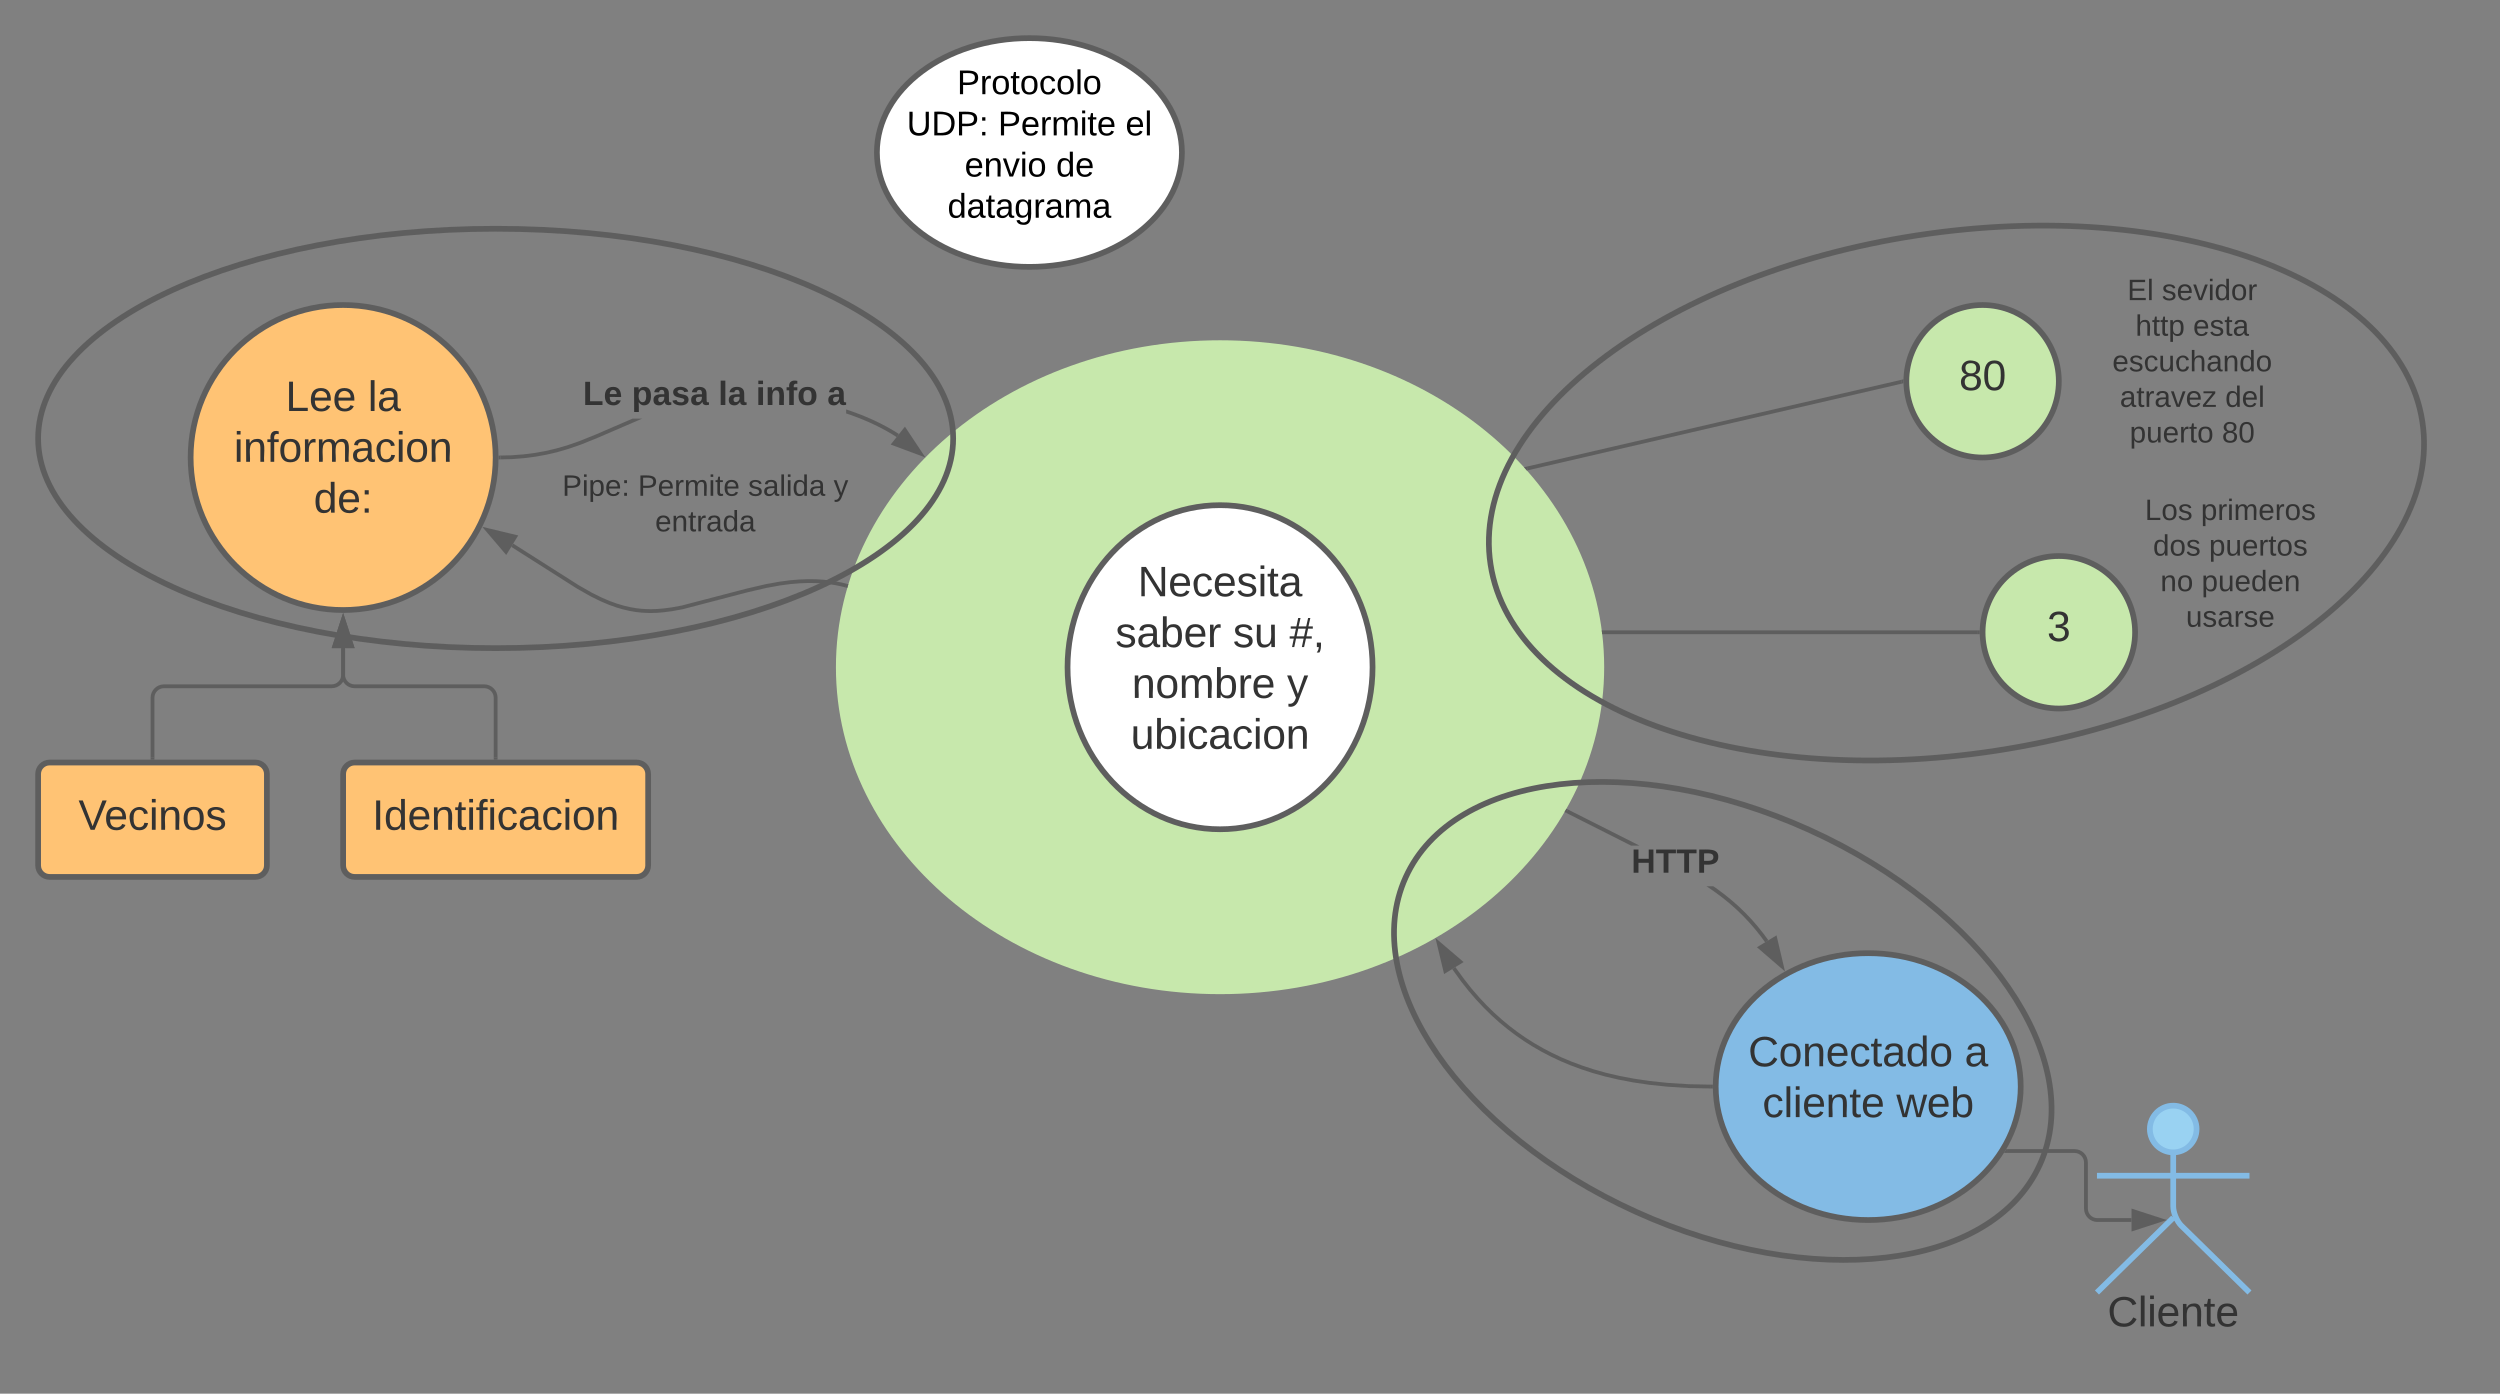 <svg xmlns="http://www.w3.org/2000/svg" xmlns:xlink="http://www.w3.org/1999/xlink" xmlns:lucid="lucid" width="1311.42" height="731.09"><rect width="100%" height="100%" fill="#808080" stroke="none"/><g transform="translate(-40 120)" lucid:page-tab-id="0_0"><path d="M880 230c0 93.9-89.54 170-200 170s-200-76.1-200-170S569.54 60 680 60s200 76.1 200 170z" stroke="#c7e8ac" stroke-width="3" fill="#c7e8ac"/><path d="M300 120c0 44.18-35.82 80-80 80s-80-35.82-80-80 35.82-80 80-80 80 35.82 80 80z" stroke="#5e5e5e" stroke-width="3" fill="#ffc374"/><use xlink:href="#a" transform="matrix(1,0,0,1,145,45) translate(44.789 50.59)"/><use xlink:href="#b" transform="matrix(1,0,0,1,145,45) translate(87.999 50.59)"/><use xlink:href="#c" transform="matrix(1,0,0,1,145,45) translate(17.716 77.257)"/><use xlink:href="#d" transform="matrix(1,0,0,1,145,45) translate(59.573 103.924)"/><path d="M760 230c0 46.94-35.82 85-80 85s-80-38.06-80-85 35.82-85 80-85 80 38.06 80 85z" stroke="#5e5e5e" stroke-width="3" fill="#fff"/><use xlink:href="#e" transform="matrix(1,0,0,1,605,150) translate(31.857 42.778)"/><use xlink:href="#f" transform="matrix(1,0,0,1,605,150) translate(20.093 69.444)"/><use xlink:href="#g" transform="matrix(1,0,0,1,605,150) translate(81.759 69.444)"/><use xlink:href="#h" transform="matrix(1,0,0,1,605,150) translate(111.389 69.444)"/><use xlink:href="#i" transform="matrix(1,0,0,1,605,150) translate(28.765 96.111)"/><use xlink:href="#j" transform="matrix(1,0,0,1,605,150) translate(110.123 96.111)"/><use xlink:href="#k" transform="matrix(1,0,0,1,605,150) translate(28.153 122.778)"/><path d="M1100 450c0 38.66-35.82 70-80 70s-80-31.34-80-70 35.82-70 80-70 80 31.34 80 70z" stroke="#5e5e5e" stroke-width="3" fill="#83bbe5"/><use xlink:href="#l" transform="matrix(1,0,0,1,945,385) translate(12.073 54.34)"/><use xlink:href="#m" transform="matrix(1,0,0,1,945,385) translate(125.591 54.34)"/><use xlink:href="#n" transform="matrix(1,0,0,1,945,385) translate(19.537 81.007)"/><use xlink:href="#o" transform="matrix(1,0,0,1,945,385) translate(89.784 81.007)"/><path d="M1192.25 472.25c0 6.77-5.48 12.25-12.25 12.25s-12.25-5.48-12.25-12.25S1173.23 460 1180 460s12.25 5.48 12.25 12.25z" stroke="#83bbe5" stroke-width="3" fill="#99d2f2"/><path d="M1180 484.5v28.3c0 3.3 1.92 7.88 4.3 10.2l35.7 35m-40-39.2l-40 39.2m0-61.25h80" stroke="#83bbe5" stroke-width="3" fill="none"/><path d="M1140 466c0-3.3 2.7-6 6-6h68c3.3 0 6 2.7 6 6v108c0 3.3-2.7 6-6 6h-68c-3.3 0-6-2.7-6-6z" fill="none"/><use xlink:href="#p" transform="matrix(1,0,0,1,1060,558) translate(85.525 17.778)"/><path d="M60 286c0-3.3 2.7-6 6-6h108c3.3 0 6 2.7 6 6v48c0 3.3-2.7 6-6 6H66c-3.3 0-6-2.7-6-6z" stroke="#5e5e5e" stroke-width="3" fill="#ffc374"/><use xlink:href="#q" transform="matrix(1,0,0,1,65,285) translate(16.142 30.278)"/><path d="M220 286c0-3.3 2.7-6 6-6h148c3.3 0 6 2.7 6 6v48c0 3.3-2.7 6-6 6H226c-3.3 0-6-2.7-6-6z" stroke="#5e5e5e" stroke-width="3" fill="#ffc374"/><use xlink:href="#r" transform="matrix(1,0,0,1,225,285) translate(10.278 30.278)"/><path d="M353.55 109.65l-9.03 3.65-6.55 2.25-5.85 1.7-5.65 1.3-5.7 1.03-5.94.76-6.36.5-5.94.13-.05-2 5.9-.14 6.25-.48 5.84-.74 5.6-1 5.54-1.3 5.77-1.65 6.45-2.23 8.96-3.62 19.08-8.24h5.05zM486.6 95.7l5.2 1.92 4.83 2.03 4.48 2.1 4.16 2.17 3.85 2.22 2.42 1.53-1.07 1.7-2.37-1.52-3.78-2.18-4.08-2.12-4.4-2.07-4.75-2-5.12-1.9-2.12-.7v-2.1z" fill="#5e5e5e"/><path d="M302.55 120.97l-1.08.03.03-.98V119l1-.03zM522.92 118l-14.06-5.25 5.77-7.26z" fill="#5e5e5e"/><path d="M525.45 120l-18.23-6.8 7.48-9.4zm-14.95-7.7l9.88 3.68-5.83-8.8z" fill="#5e5e5e"/><use xlink:href="#s" transform="matrix(1,0,0,1,345.802,78.227) translate(0.005 14.222)"/><use xlink:href="#t" transform="matrix(1,0,0,1,345.802,78.227) translate(25.635 14.222)"/><use xlink:href="#u" transform="matrix(1,0,0,1,345.802,78.227) translate(71.017 14.222)"/><use xlink:href="#v" transform="matrix(1,0,0,1,345.802,78.227) translate(90.77 14.222)"/><use xlink:href="#w" transform="matrix(1,0,0,1,345.802,78.227) translate(128.153 14.222)"/><path d="M483.8 187.18l-2.15-.54-3.2-.66-3.34-.52-3.5-.38-3.7-.22-4.02-.05-4.37.17-4.9.4-5.66.75-7 1.27-10.15 2.35-33.93 8.86-5.45 1-4.2.55-3.44.3-2.96.1-2.1-.02-3.05-.16-3.1-.35-3.17-.55-3.3-.77-3.53-1.03-3.84-1.37-4.36-1.85-5.22-2.58-7.08-4.03L308.7 166" stroke="#5e5e5e" stroke-width="2" fill="none"/><path d="M485.06 186.48l-.23.7-.34 1.2-.98-.23.5-1.94z" fill="#5e5e5e"/><path d="M295.7 158.03l14.57 3.5-4.85 7.9z" stroke="#5e5e5e" stroke-width="2" fill="#5e5e5e"/><path d="M804.13 388.24l3.93 5.4 3.9 4.95 3.93 4.53 3.93 4.2 3.98 3.9 4.04 3.62 4.1 3.4 4.18 3.17 4.3 3 4.43 2.8 4.6 2.65 4.77 2.5 5 2.35 5.28 2.22 5.6 2.07 5.95 1.95 6.42 1.8 6.96 1.62 7.63 1.46 8.46 1.24 9.5 1 10.83.67 11.67.24-.04 2-11.7-.24-10.94-.68-9.57-1-8.54-1.26-7.7-1.47-7.06-1.65-6.5-1.8-6.04-1.98-5.67-2.1-5.35-2.25-5.07-2.4-4.86-2.53-4.66-2.7-4.5-2.85-4.36-3.03-4.25-3.23-4.17-3.43-4.1-3.7-4.03-3.94-4-4.26-3.97-4.6-3.97-5-3.97-5.5-.7-1 1.67-1.12z" fill="#5e5e5e"/><path d="M938.53 449l-.03.98v.57l.02.45-1.07-.02.04-2zM806.07 384.54l-7.9 4.84-3.5-14.6z" fill="#5e5e5e"/><path d="M807.77 384.67l-10.25 6.28-4.54-18.92zm-8.95 3.13l5.56-3.4-8.02-6.85zM940.06 345.8l4.46 3.3 4 3.25 3.7 3.26 3.46 3.35 3.3 3.47 3.15 3.64 3.08 3.87 2.4 3.27-1.63 1.18-2.35-3.24-3.03-3.8-3.12-3.58-3.22-3.4-3.4-3.28-3.62-3.2-3.95-3.2-4.4-3.25-3.72-2.52h3.58zM900 323.57h-4.24v.1l-34.15-17.24.9-1.78zM974.68 386.83l-11.35-9.8 7.92-4.8z" fill="#5e5e5e"/><path d="M976.36 389.6l-14.73-12.7 10.28-6.24zm-11.34-12.43l8 6.9-2.42-10.27zM862.53 304.67l-.9 1.78-.96-.48 1-1.74z" fill="#5e5e5e"/><use xlink:href="#x" transform="matrix(1,0,0,1,895.759,323.579) translate(0.005 14.222)"/><path d="M1092.82 483.8h35.4c3.32 0 6 2.68 6 6V514c0 3.3 2.7 6 6 6h17.9" stroke="#5e5e5e" stroke-width="2" fill="none"/><path d="M1092.84 484.8h-1.63l.17-.24 1.03-1.76h.44z" fill="#5e5e5e"/><path d="M1173.4 520l-14.27 4.64v-9.28z" stroke="#5e5e5e" stroke-width="2" fill="#5e5e5e"/><path d="M120 277.5V246c0-3.3 2.7-6 6-6h88c3.3 0 6-2.7 6-6v-14" stroke="#5e5e5e" stroke-width="2" fill="none"/><path d="M121 278.5h-2v-1.03h2z" fill="#5e5e5e"/><path d="M220 204.74l4.64 14.26h-9.28z" stroke="#5e5e5e" stroke-width="2" fill="#5e5e5e"/><path d="M220 220v14c0 3.3 2.7 6 6 6h68c3.3 0 6 2.7 6 6v31.5" stroke="#5e5e5e" stroke-width="2" fill="none"/><path d="M220 204.74l4.64 14.26h-9.28z" stroke="#5e5e5e" stroke-width="2" fill="#5e5e5e"/><path d="M301 278.5h-2v-1.03h2z" fill="#5e5e5e"/><path d="M660-40c0 33.14-35.82 60-80 60s-80-26.86-80-60 35.82-60 80-60 80 26.86 80 60z" stroke="#5e5e5e" stroke-width="3" fill="#fff"/><use xlink:href="#y" transform="matrix(1,0,0,1,500,-100) translate(42.055 29.41)"/><use xlink:href="#z" transform="matrix(1,0,0,1,500,-100) translate(15.655 51.01)"/><use xlink:href="#A" transform="matrix(1,0,0,1,500,-100) translate(63.555 51.01)"/><use xlink:href="#B" transform="matrix(1,0,0,1,500,-100) translate(130.405 51.01)"/><use xlink:href="#C" transform="matrix(1,0,0,1,500,-100) translate(46.03 72.61)"/><use xlink:href="#D" transform="matrix(1,0,0,1,500,-100) translate(93.98 72.61)"/><use xlink:href="#E" transform="matrix(1,0,0,1,500,-100) translate(37.055 94.21)"/><path d="M320 126c0-3.3 2.7-6 6-6h168c3.3 0 6 2.7 6 6v39.67c0 3.3-2.7 6-6 6H326c-3.3 0-6-2.7-6-6z" stroke="#000" stroke-opacity="0" stroke-width="3" fill="#fff" fill-opacity="0"/><g><use xlink:href="#F" transform="matrix(1,0,0,1,325,125) translate(9.944 15.069)"/><use xlink:href="#G" transform="matrix(1,0,0,1,325,125) translate(49.654 15.069)"/><use xlink:href="#H" transform="matrix(1,0,0,1,325,125) translate(107.426 15.069)"/><use xlink:href="#I" transform="matrix(1,0,0,1,325,125) translate(152.278 15.069)"/><use xlink:href="#J" transform="matrix(1,0,0,1,325,125) translate(58.664 33.736)"/></g><path d="M1120 80c0 22.1-17.9 40-40 40s-40-17.9-40-40 17.9-40 40-40 40 17.9 40 40z" stroke="#5e5e5e" stroke-width="3" fill="#c7e8ac"/><g><use xlink:href="#K" transform="matrix(1,0,0,1,1045,45) translate(22.654 39.653)"/></g><path d="M1160 211.67c0 22.1-17.9 40-40 40s-40-17.9-40-40 17.9-40 40-40 40 17.9 40 40z" stroke="#5e5e5e" stroke-width="3" fill="#c7e8ac"/><g><use xlink:href="#L" transform="matrix(1,0,0,1,1085,176.667) translate(28.827 39.653)"/></g><path d="M1140 26c0-3.3 2.7-6 6-6h88c3.3 0 6 2.7 6 6v43c0 3.3-2.7 6-6 6h-88c-3.3 0-6-2.7-6-6z" stroke="#000" stroke-opacity="0" stroke-width="3" fill="#fff" fill-opacity="0"/><g><use xlink:href="#M" transform="matrix(1,0,0,1,1145,25) translate(10.929 12.444)"/><use xlink:href="#N" transform="matrix(1,0,0,1,1145,25) translate(29.034 12.444)"/><use xlink:href="#O" transform="matrix(1,0,0,1,1145,25) translate(15.185 31.111)"/><use xlink:href="#P" transform="matrix(1,0,0,1,1145,25) translate(45.432 31.111)"/><use xlink:href="#Q" transform="matrix(1,0,0,1,1145,25) translate(3.086 49.778)"/><use xlink:href="#R" transform="matrix(1,0,0,1,1145,25) translate(7.019 68.444)"/><use xlink:href="#S" transform="matrix(1,0,0,1,1145,25) translate(62.284 68.444)"/><use xlink:href="#T" transform="matrix(1,0,0,1,1145,25) translate(12.182 87.111)"/><use xlink:href="#U" transform="matrix(1,0,0,1,1145,25) translate(60.534 87.111)"/></g><path d="M1160 141.33c0-3.3 2.7-6 6-6h88c3.3 0 6 2.7 6 6V214c0 3.3-2.7 6-6 6h-88c-3.3 0-6-2.7-6-6z" stroke="#000" stroke-opacity="0" stroke-width="3" fill="#fff" fill-opacity="0"/><g><use xlink:href="#V" transform="matrix(1,0,0,1,1165,140.333) translate(0.148 12.444)"/><use xlink:href="#W" transform="matrix(1,0,0,1,1165,140.333) translate(29.531 12.444)"/><use xlink:href="#X" transform="matrix(1,0,0,1,1165,140.333) translate(4.404 31.111)"/><use xlink:href="#Y" transform="matrix(1,0,0,1,1165,140.333) translate(33.787 31.111)"/><use xlink:href="#Z" transform="matrix(1,0,0,1,1165,140.333) translate(8.272 49.778)"/><use xlink:href="#aa" transform="matrix(1,0,0,1,1165,140.333) translate(29.877 49.778)"/><use xlink:href="#ab" transform="matrix(1,0,0,1,1165,140.333) translate(21.688 68.444)"/></g><path d="M1037.52 80.23l-196.34 45.5" stroke="#5e5e5e" stroke-width="2" fill="none"/><path d="M1038.5 79.98l.04 1.04-.8.2-.47-1.96 1.3-.3zM841.43 126.7l-.5.12-.9-1.05-.6-.65 1.55-.36z" fill="#5e5e5e"/><path d="M1077.5 211.67H881.33" stroke="#5e5e5e" stroke-width="2" fill="none"/><path d="M1078.5 211.65l.03 1.02h-1.06v-2h1.1zM881.36 212.67h-.9l-.26-2h1.16z" fill="#5e5e5e"/><path d="M540 110c0 60.75-107.45 110-240 110S60 170.75 60 110 167.45 0 300 0s240 49.25 240 110z" stroke="#5e5e5e" stroke-width="3" fill-opacity="0"/><g><path d="M1087.02 273.8c-134.97 20.7-253.68-23.03-265.12-97.67-11.45-74.65 88.7-151.95 223.67-172.65 134.97-20.7 253.68 23.03 265.12 97.68C1322.13 175.8 1222 253.1 1087 273.8z" stroke="#5e5e5e" stroke-width="3" fill-opacity="0"/></g><g><path d="M1110.06 490.9c-25.06 55.33-119.86 66.46-211.73 24.85-91.87-41.62-146.02-120.2-120.95-175.55 25.06-55.34 119.86-66.47 211.73-24.85 91.87 41.6 146.03 120.2 120.96 175.54z" stroke="#5e5e5e" stroke-width="3" fill-opacity="0"/></g><defs><path fill="#333" d="M30 0v-248h33v221h125V0H30" id="ac"/><path fill="#333" d="M100-194c63 0 86 42 84 106H49c0 40 14 67 53 68 26 1 43-12 49-29l28 8c-11 28-37 45-77 45C44 4 14-33 15-96c1-61 26-98 85-98zm52 81c6-60-76-77-97-28-3 7-6 17-6 28h103" id="ad"/><g id="a"><use transform="matrix(0.062,0,0,0.062,0,0)" xlink:href="#ac"/><use transform="matrix(0.062,0,0,0.062,12.346,0)" xlink:href="#ad"/><use transform="matrix(0.062,0,0,0.062,24.691,0)" xlink:href="#ad"/></g><path fill="#333" d="M24 0v-261h32V0H24" id="ae"/><path fill="#333" d="M141-36C126-15 110 5 73 4 37 3 15-17 15-53c-1-64 63-63 125-63 3-35-9-54-41-54-24 1-41 7-42 31l-33-3c5-37 33-52 76-52 45 0 72 20 72 64v82c-1 20 7 32 28 27v20c-31 9-61-2-59-35zM48-53c0 20 12 33 32 33 41-3 63-29 60-74-43 2-92-5-92 41" id="af"/><g id="b"><use transform="matrix(0.062,0,0,0.062,0,0)" xlink:href="#ae"/><use transform="matrix(0.062,0,0,0.062,4.877,0)" xlink:href="#af"/></g><path fill="#333" d="M24-231v-30h32v30H24zM24 0v-190h32V0H24" id="ag"/><path fill="#333" d="M117-194c89-4 53 116 60 194h-32v-121c0-31-8-49-39-48C34-167 62-67 57 0H25l-1-190h30c1 10-1 24 2 32 11-22 29-35 61-36" id="ah"/><path fill="#333" d="M101-234c-31-9-42 10-38 44h38v23H63V0H32v-167H5v-23h27c-7-52 17-82 69-68v24" id="ai"/><path fill="#333" d="M100-194c62-1 85 37 85 99 1 63-27 99-86 99S16-35 15-95c0-66 28-99 85-99zM99-20c44 1 53-31 53-75 0-43-8-75-51-75s-53 32-53 75 10 74 51 75" id="aj"/><path fill="#333" d="M114-163C36-179 61-72 57 0H25l-1-190h30c1 12-1 29 2 39 6-27 23-49 58-41v29" id="ak"/><path fill="#333" d="M210-169c-67 3-38 105-44 169h-31v-121c0-29-5-50-35-48C34-165 62-65 56 0H25l-1-190h30c1 10-1 24 2 32 10-44 99-50 107 0 11-21 27-35 58-36 85-2 47 119 55 194h-31v-121c0-29-5-49-35-48" id="al"/><path fill="#333" d="M96-169c-40 0-48 33-48 73s9 75 48 75c24 0 41-14 43-38l32 2c-6 37-31 61-74 61-59 0-76-41-82-99-10-93 101-131 147-64 4 7 5 14 7 22l-32 3c-4-21-16-35-41-35" id="am"/><g id="c"><use transform="matrix(0.062,0,0,0.062,0,0)" xlink:href="#ag"/><use transform="matrix(0.062,0,0,0.062,4.877,0)" xlink:href="#ah"/><use transform="matrix(0.062,0,0,0.062,17.222,0)" xlink:href="#ai"/><use transform="matrix(0.062,0,0,0.062,23.395,0)" xlink:href="#aj"/><use transform="matrix(0.062,0,0,0.062,35.741,0)" xlink:href="#ak"/><use transform="matrix(0.062,0,0,0.062,43.086,0)" xlink:href="#al"/><use transform="matrix(0.062,0,0,0.062,61.543,0)" xlink:href="#af"/><use transform="matrix(0.062,0,0,0.062,73.889,0)" xlink:href="#am"/><use transform="matrix(0.062,0,0,0.062,85,0)" xlink:href="#ag"/><use transform="matrix(0.062,0,0,0.062,89.877,0)" xlink:href="#aj"/><use transform="matrix(0.062,0,0,0.062,102.222,0)" xlink:href="#ah"/></g><path fill="#333" d="M85-194c31 0 48 13 60 33l-1-100h32l1 261h-30c-2-10 0-23-3-31C134-8 116 4 85 4 32 4 16-35 15-94c0-66 23-100 70-100zm9 24c-40 0-46 34-46 75 0 40 6 74 45 74 42 0 51-32 51-76 0-42-9-74-50-73" id="an"/><path fill="#333" d="M33-154v-36h34v36H33zM33 0v-36h34V0H33" id="ao"/><g id="d"><use transform="matrix(0.062,0,0,0.062,0,0)" xlink:href="#an"/><use transform="matrix(0.062,0,0,0.062,12.346,0)" xlink:href="#ad"/><use transform="matrix(0.062,0,0,0.062,24.691,0)" xlink:href="#ao"/></g><path fill="#333" d="M190 0L58-211 59 0H30v-248h39L202-35l-2-213h31V0h-41" id="ap"/><path fill="#333" d="M135-143c-3-34-86-38-87 0 15 53 115 12 119 90S17 21 10-45l28-5c4 36 97 45 98 0-10-56-113-15-118-90-4-57 82-63 122-42 12 7 21 19 24 35" id="aq"/><path fill="#333" d="M59-47c-2 24 18 29 38 22v24C64 9 27 4 27-40v-127H5v-23h24l9-43h21v43h35v23H59v120" id="ar"/><g id="e"><use transform="matrix(0.062,0,0,0.062,0,0)" xlink:href="#ap"/><use transform="matrix(0.062,0,0,0.062,15.988,0)" xlink:href="#ad"/><use transform="matrix(0.062,0,0,0.062,28.333,0)" xlink:href="#am"/><use transform="matrix(0.062,0,0,0.062,39.444,0)" xlink:href="#ad"/><use transform="matrix(0.062,0,0,0.062,51.79,0)" xlink:href="#aq"/><use transform="matrix(0.062,0,0,0.062,62.901,0)" xlink:href="#ag"/><use transform="matrix(0.062,0,0,0.062,67.778,0)" xlink:href="#ar"/><use transform="matrix(0.062,0,0,0.062,73.951,0)" xlink:href="#af"/></g><path fill="#333" d="M115-194c53 0 69 39 70 98 0 66-23 100-70 100C84 3 66-7 56-30L54 0H23l1-261h32v101c10-23 28-34 59-34zm-8 174c40 0 45-34 45-75 0-40-5-75-45-74-42 0-51 32-51 76 0 43 10 73 51 73" id="as"/><g id="f"><use transform="matrix(0.062,0,0,0.062,0,0)" xlink:href="#aq"/><use transform="matrix(0.062,0,0,0.062,11.111,0)" xlink:href="#af"/><use transform="matrix(0.062,0,0,0.062,23.457,0)" xlink:href="#as"/><use transform="matrix(0.062,0,0,0.062,35.802,0)" xlink:href="#ad"/><use transform="matrix(0.062,0,0,0.062,48.148,0)" xlink:href="#ak"/></g><path fill="#333" d="M84 4C-5 8 30-112 23-190h32v120c0 31 7 50 39 49 72-2 45-101 50-169h31l1 190h-30c-1-10 1-25-2-33-11 22-28 36-60 37" id="at"/><g id="g"><use transform="matrix(0.062,0,0,0.062,0,0)" xlink:href="#aq"/><use transform="matrix(0.062,0,0,0.062,11.111,0)" xlink:href="#at"/></g><path fill="#333" d="M158-156l-14 65h45v19h-49L124 0h-19l15-72H56L41 0H22l15-72H2v-19h39l14-65H11v-19h48l15-71h20l-16 71h64l16-71h19l-16 71h37v19h-40zm-83 0L61-91h63l14-65H75" id="au"/><path fill="#333" d="M68-38c1 34 0 65-14 84H32c9-13 17-26 17-46H33v-38h35" id="av"/><g id="h"><use transform="matrix(0.062,0,0,0.062,0,0)" xlink:href="#au"/><use transform="matrix(0.062,0,0,0.062,12.346,0)" xlink:href="#av"/></g><g id="i"><use transform="matrix(0.062,0,0,0.062,0,0)" xlink:href="#ah"/><use transform="matrix(0.062,0,0,0.062,12.346,0)" xlink:href="#aj"/><use transform="matrix(0.062,0,0,0.062,24.691,0)" xlink:href="#al"/><use transform="matrix(0.062,0,0,0.062,43.148,0)" xlink:href="#as"/><use transform="matrix(0.062,0,0,0.062,55.494,0)" xlink:href="#ak"/><use transform="matrix(0.062,0,0,0.062,62.84,0)" xlink:href="#ad"/></g><path fill="#333" d="M179-190L93 31C79 59 56 82 12 73V49c39 6 53-20 64-50L1-190h34L92-34l54-156h33" id="aw"/><use transform="matrix(0.062,0,0,0.062,0,0)" xlink:href="#aw" id="j"/><g id="k"><use transform="matrix(0.062,0,0,0.062,0,0)" xlink:href="#at"/><use transform="matrix(0.062,0,0,0.062,12.346,0)" xlink:href="#as"/><use transform="matrix(0.062,0,0,0.062,24.691,0)" xlink:href="#ag"/><use transform="matrix(0.062,0,0,0.062,29.568,0)" xlink:href="#am"/><use transform="matrix(0.062,0,0,0.062,40.679,0)" xlink:href="#af"/><use transform="matrix(0.062,0,0,0.062,53.025,0)" xlink:href="#am"/><use transform="matrix(0.062,0,0,0.062,64.136,0)" xlink:href="#ag"/><use transform="matrix(0.062,0,0,0.062,69.012,0)" xlink:href="#aj"/><use transform="matrix(0.062,0,0,0.062,81.358,0)" xlink:href="#ah"/></g><path fill="#333" d="M212-179c-10-28-35-45-73-45-59 0-87 40-87 99 0 60 29 101 89 101 43 0 62-24 78-52l27 14C228-24 195 4 139 4 59 4 22-46 18-125c-6-104 99-153 187-111 19 9 31 26 39 46" id="ax"/><g id="l"><use transform="matrix(0.062,0,0,0.062,0,0)" xlink:href="#ax"/><use transform="matrix(0.062,0,0,0.062,15.988,0)" xlink:href="#aj"/><use transform="matrix(0.062,0,0,0.062,28.333,0)" xlink:href="#ah"/><use transform="matrix(0.062,0,0,0.062,40.679,0)" xlink:href="#ad"/><use transform="matrix(0.062,0,0,0.062,53.025,0)" xlink:href="#am"/><use transform="matrix(0.062,0,0,0.062,64.136,0)" xlink:href="#ar"/><use transform="matrix(0.062,0,0,0.062,70.309,0)" xlink:href="#af"/><use transform="matrix(0.062,0,0,0.062,82.654,0)" xlink:href="#an"/><use transform="matrix(0.062,0,0,0.062,95,0)" xlink:href="#aj"/></g><use transform="matrix(0.062,0,0,0.062,0,0)" xlink:href="#af" id="m"/><g id="n"><use transform="matrix(0.062,0,0,0.062,0,0)" xlink:href="#am"/><use transform="matrix(0.062,0,0,0.062,11.111,0)" xlink:href="#ae"/><use transform="matrix(0.062,0,0,0.062,15.988,0)" xlink:href="#ag"/><use transform="matrix(0.062,0,0,0.062,20.864,0)" xlink:href="#ad"/><use transform="matrix(0.062,0,0,0.062,33.21,0)" xlink:href="#ah"/><use transform="matrix(0.062,0,0,0.062,45.556,0)" xlink:href="#ar"/><use transform="matrix(0.062,0,0,0.062,51.728,0)" xlink:href="#ad"/></g><path fill="#333" d="M206 0h-36l-40-164L89 0H53L-1-190h32L70-26l43-164h34l41 164 42-164h31" id="ay"/><g id="o"><use transform="matrix(0.062,0,0,0.062,0,0)" xlink:href="#ay"/><use transform="matrix(0.062,0,0,0.062,15.988,0)" xlink:href="#ad"/><use transform="matrix(0.062,0,0,0.062,28.333,0)" xlink:href="#as"/></g><g id="p"><use transform="matrix(0.062,0,0,0.062,0,0)" xlink:href="#ax"/><use transform="matrix(0.062,0,0,0.062,15.988,0)" xlink:href="#ae"/><use transform="matrix(0.062,0,0,0.062,20.864,0)" xlink:href="#ag"/><use transform="matrix(0.062,0,0,0.062,25.741,0)" xlink:href="#ad"/><use transform="matrix(0.062,0,0,0.062,38.086,0)" xlink:href="#ah"/><use transform="matrix(0.062,0,0,0.062,50.432,0)" xlink:href="#ar"/><use transform="matrix(0.062,0,0,0.062,56.605,0)" xlink:href="#ad"/></g><path fill="#333" d="M137 0h-34L2-248h35l83 218 83-218h36" id="az"/><g id="q"><use transform="matrix(0.062,0,0,0.062,0,0)" xlink:href="#az"/><use transform="matrix(0.062,0,0,0.062,13.58,0)" xlink:href="#ad"/><use transform="matrix(0.062,0,0,0.062,25.926,0)" xlink:href="#am"/><use transform="matrix(0.062,0,0,0.062,37.037,0)" xlink:href="#ag"/><use transform="matrix(0.062,0,0,0.062,41.914,0)" xlink:href="#ah"/><use transform="matrix(0.062,0,0,0.062,54.259,0)" xlink:href="#aj"/><use transform="matrix(0.062,0,0,0.062,66.605,0)" xlink:href="#aq"/></g><path fill="#333" d="M33 0v-248h34V0H33" id="aA"/><g id="r"><use transform="matrix(0.062,0,0,0.062,0,0)" xlink:href="#aA"/><use transform="matrix(0.062,0,0,0.062,6.173,0)" xlink:href="#an"/><use transform="matrix(0.062,0,0,0.062,18.519,0)" xlink:href="#ad"/><use transform="matrix(0.062,0,0,0.062,30.864,0)" xlink:href="#ah"/><use transform="matrix(0.062,0,0,0.062,43.21,0)" xlink:href="#ar"/><use transform="matrix(0.062,0,0,0.062,49.383,0)" xlink:href="#ag"/><use transform="matrix(0.062,0,0,0.062,54.259,0)" xlink:href="#ai"/><use transform="matrix(0.062,0,0,0.062,60.432,0)" xlink:href="#ag"/><use transform="matrix(0.062,0,0,0.062,65.309,0)" xlink:href="#am"/><use transform="matrix(0.062,0,0,0.062,76.42,0)" xlink:href="#af"/><use transform="matrix(0.062,0,0,0.062,88.765,0)" xlink:href="#am"/><use transform="matrix(0.062,0,0,0.062,99.877,0)" xlink:href="#ag"/><use transform="matrix(0.062,0,0,0.062,104.753,0)" xlink:href="#aj"/><use transform="matrix(0.062,0,0,0.062,117.099,0)" xlink:href="#ah"/></g><path fill="#333" d="M24 0v-248h52v208h133V0H24" id="aB"/><path fill="#333" d="M185-48c-13 30-37 53-82 52C43 2 14-33 14-96s30-98 90-98c62 0 83 45 84 108H66c0 31 8 55 39 56 18 0 30-7 34-22zm-45-69c5-46-57-63-70-21-2 6-4 13-4 21h74" id="aC"/><g id="s"><use transform="matrix(0.049,0,0,0.049,0,0)" xlink:href="#aB"/><use transform="matrix(0.049,0,0,0.049,10.815,0)" xlink:href="#aC"/></g><path fill="#333" d="M135-194c53 0 70 44 70 98 0 56-19 98-73 100-31 1-45-17-59-34 3 33 2 69 2 105H25l-1-265h48c2 10 0 23 3 31 11-24 29-35 60-35zM114-30c33 0 39-31 40-66 0-38-9-64-40-64-56 0-55 130 0 130" id="aD"/><path fill="#333" d="M133-34C117-15 103 5 69 4 32 3 11-16 11-54c-1-60 55-63 116-61 1-26-3-47-28-47-18 1-26 9-28 27l-52-2c7-38 36-58 82-57s74 22 75 68l1 82c-1 14 12 18 25 15v27c-30 8-71 5-69-32zm-48 3c29 0 43-24 42-57-32 0-66-3-65 30 0 17 8 27 23 27" id="aE"/><path fill="#333" d="M137-138c1-29-70-34-71-4 15 46 118 7 119 86 1 83-164 76-172 9l43-7c4 19 20 25 44 25 33 8 57-30 24-41C81-84 22-81 20-136c-2-80 154-74 161-7" id="aF"/><g id="t"><use transform="matrix(0.049,0,0,0.049,0,0)" xlink:href="#aD"/><use transform="matrix(0.049,0,0,0.049,10.815,0)" xlink:href="#aE"/><use transform="matrix(0.049,0,0,0.049,20.691,0)" xlink:href="#aF"/><use transform="matrix(0.049,0,0,0.049,30.568,0)" xlink:href="#aE"/></g><path fill="#333" d="M25 0v-261h50V0H25" id="aG"/><g id="u"><use transform="matrix(0.049,0,0,0.049,0,0)" xlink:href="#aG"/><use transform="matrix(0.049,0,0,0.049,4.938,0)" xlink:href="#aE"/></g><path fill="#333" d="M25-224v-37h50v37H25zM25 0v-190h50V0H25" id="aH"/><path fill="#333" d="M135-194c87-1 58 113 63 194h-50c-7-57 23-157-34-157-59 0-34 97-39 157H25l-1-190h47c2 12-1 28 3 38 12-26 28-41 61-42" id="aI"/><path fill="#333" d="M121-226c-27-7-43 5-38 36h38v33H83V0H34v-157H6v-33h28c-9-59 32-81 87-68v32" id="aJ"/><path fill="#333" d="M110-194c64 0 96 36 96 99 0 64-35 99-97 99-61 0-95-36-95-99 0-62 34-99 96-99zm-1 164c35 0 45-28 45-65 0-40-10-65-43-65-34 0-45 26-45 65 0 36 10 65 43 65" id="aK"/><g id="v"><use transform="matrix(0.049,0,0,0.049,0,0)" xlink:href="#aH"/><use transform="matrix(0.049,0,0,0.049,4.938,0)" xlink:href="#aI"/><use transform="matrix(0.049,0,0,0.049,15.753,0)" xlink:href="#aJ"/><use transform="matrix(0.049,0,0,0.049,21.63,0)" xlink:href="#aK"/></g><use transform="matrix(0.049,0,0,0.049,0,0)" xlink:href="#aE" id="w"/><path fill="#333" d="M186 0v-106H76V0H24v-248h52v99h110v-99h50V0h-50" id="aL"/><path fill="#333" d="M136-208V0H84v-208H4v-40h212v40h-80" id="aM"/><path fill="#333" d="M24-248c93 1 206-16 204 79-1 75-69 88-152 82V0H24v-248zm52 121c47 0 100 7 100-41 0-47-54-39-100-39v80" id="aN"/><g id="x"><use transform="matrix(0.049,0,0,0.049,0,0)" xlink:href="#aL"/><use transform="matrix(0.049,0,0,0.049,12.79,0)" xlink:href="#aM"/><use transform="matrix(0.049,0,0,0.049,23.605,0)" xlink:href="#aM"/><use transform="matrix(0.049,0,0,0.049,34.42,0)" xlink:href="#aN"/></g><path d="M30-248c87 1 191-15 191 75 0 78-77 80-158 76V0H30v-248zm33 125c57 0 124 11 124-50 0-59-68-47-124-48v98" id="aO"/><path d="M114-163C36-179 61-72 57 0H25l-1-190h30c1 12-1 29 2 39 6-27 23-49 58-41v29" id="aP"/><path d="M100-194c62-1 85 37 85 99 1 63-27 99-86 99S16-35 15-95c0-66 28-99 85-99zM99-20c44 1 53-31 53-75 0-43-8-75-51-75s-53 32-53 75 10 74 51 75" id="aQ"/><path d="M59-47c-2 24 18 29 38 22v24C64 9 27 4 27-40v-127H5v-23h24l9-43h21v43h35v23H59v120" id="aR"/><path d="M96-169c-40 0-48 33-48 73s9 75 48 75c24 0 41-14 43-38l32 2c-6 37-31 61-74 61-59 0-76-41-82-99-10-93 101-131 147-64 4 7 5 14 7 22l-32 3c-4-21-16-35-41-35" id="aS"/><path d="M24 0v-261h32V0H24" id="aT"/><g id="y"><use transform="matrix(0.05,0,0,0.05,0,0)" xlink:href="#aO"/><use transform="matrix(0.05,0,0,0.05,12,0)" xlink:href="#aP"/><use transform="matrix(0.05,0,0,0.05,17.95,0)" xlink:href="#aQ"/><use transform="matrix(0.05,0,0,0.05,27.95,0)" xlink:href="#aR"/><use transform="matrix(0.05,0,0,0.05,32.95,0)" xlink:href="#aQ"/><use transform="matrix(0.05,0,0,0.05,42.95,0)" xlink:href="#aS"/><use transform="matrix(0.05,0,0,0.05,51.95,0)" xlink:href="#aQ"/><use transform="matrix(0.05,0,0,0.05,61.95,0)" xlink:href="#aT"/><use transform="matrix(0.05,0,0,0.05,65.9,0)" xlink:href="#aQ"/></g><path d="M232-93c-1 65-40 97-104 97C67 4 28-28 28-90v-158h33c8 89-33 224 67 224 102 0 64-133 71-224h33v155" id="aU"/><path d="M30-248c118-7 216 8 213 122C240-48 200 0 122 0H30v-248zM63-27c89 8 146-16 146-99s-60-101-146-95v194" id="aV"/><path d="M33-154v-36h34v36H33zM33 0v-36h34V0H33" id="aW"/><g id="z"><use transform="matrix(0.05,0,0,0.05,0,0)" xlink:href="#aU"/><use transform="matrix(0.05,0,0,0.05,12.95,0)" xlink:href="#aV"/><use transform="matrix(0.05,0,0,0.05,25.9,0)" xlink:href="#aO"/><use transform="matrix(0.05,0,0,0.05,37.9,0)" xlink:href="#aW"/></g><path d="M100-194c63 0 86 42 84 106H49c0 40 14 67 53 68 26 1 43-12 49-29l28 8c-11 28-37 45-77 45C44 4 14-33 15-96c1-61 26-98 85-98zm52 81c6-60-76-77-97-28-3 7-6 17-6 28h103" id="aX"/><path d="M210-169c-67 3-38 105-44 169h-31v-121c0-29-5-50-35-48C34-165 62-65 56 0H25l-1-190h30c1 10-1 24 2 32 10-44 99-50 107 0 11-21 27-35 58-36 85-2 47 119 55 194h-31v-121c0-29-5-49-35-48" id="aY"/><path d="M24-231v-30h32v30H24zM24 0v-190h32V0H24" id="aZ"/><g id="A"><use transform="matrix(0.05,0,0,0.05,0,0)" xlink:href="#aO"/><use transform="matrix(0.05,0,0,0.05,12,0)" xlink:href="#aX"/><use transform="matrix(0.05,0,0,0.05,22,0)" xlink:href="#aP"/><use transform="matrix(0.05,0,0,0.05,27.95,0)" xlink:href="#aY"/><use transform="matrix(0.05,0,0,0.05,42.9,0)" xlink:href="#aZ"/><use transform="matrix(0.05,0,0,0.05,46.85,0)" xlink:href="#aR"/><use transform="matrix(0.05,0,0,0.05,51.85,0)" xlink:href="#aX"/></g><g id="B"><use transform="matrix(0.05,0,0,0.05,0,0)" xlink:href="#aX"/><use transform="matrix(0.05,0,0,0.05,10,0)" xlink:href="#aT"/></g><path d="M117-194c89-4 53 116 60 194h-32v-121c0-31-8-49-39-48C34-167 62-67 57 0H25l-1-190h30c1 10-1 24 2 32 11-22 29-35 61-36" id="ba"/><path d="M108 0H70L1-190h34L89-25l56-165h34" id="bb"/><g id="C"><use transform="matrix(0.05,0,0,0.05,0,0)" xlink:href="#aX"/><use transform="matrix(0.05,0,0,0.05,10,0)" xlink:href="#ba"/><use transform="matrix(0.05,0,0,0.05,20,0)" xlink:href="#bb"/><use transform="matrix(0.05,0,0,0.05,29,0)" xlink:href="#aZ"/><use transform="matrix(0.05,0,0,0.05,32.95,0)" xlink:href="#aQ"/></g><path d="M85-194c31 0 48 13 60 33l-1-100h32l1 261h-30c-2-10 0-23-3-31C134-8 116 4 85 4 32 4 16-35 15-94c0-66 23-100 70-100zm9 24c-40 0-46 34-46 75 0 40 6 74 45 74 42 0 51-32 51-76 0-42-9-74-50-73" id="bc"/><g id="D"><use transform="matrix(0.05,0,0,0.05,0,0)" xlink:href="#bc"/><use transform="matrix(0.05,0,0,0.05,10,0)" xlink:href="#aX"/></g><path d="M141-36C126-15 110 5 73 4 37 3 15-17 15-53c-1-64 63-63 125-63 3-35-9-54-41-54-24 1-41 7-42 31l-33-3c5-37 33-52 76-52 45 0 72 20 72 64v82c-1 20 7 32 28 27v20c-31 9-61-2-59-35zM48-53c0 20 12 33 32 33 41-3 63-29 60-74-43 2-92-5-92 41" id="bd"/><path d="M177-190C167-65 218 103 67 71c-23-6-38-20-44-43l32-5c15 47 100 32 89-28v-30C133-14 115 1 83 1 29 1 15-40 15-95c0-56 16-97 71-98 29-1 48 16 59 35 1-10 0-23 2-32h30zM94-22c36 0 50-32 50-73 0-42-14-75-50-75-39 0-46 34-46 75s6 73 46 73" id="be"/><g id="E"><use transform="matrix(0.05,0,0,0.05,0,0)" xlink:href="#bc"/><use transform="matrix(0.05,0,0,0.05,10,0)" xlink:href="#bd"/><use transform="matrix(0.05,0,0,0.05,20,0)" xlink:href="#aR"/><use transform="matrix(0.05,0,0,0.05,25,0)" xlink:href="#bd"/><use transform="matrix(0.05,0,0,0.05,35,0)" xlink:href="#be"/><use transform="matrix(0.05,0,0,0.05,45,0)" xlink:href="#aP"/><use transform="matrix(0.05,0,0,0.05,50.95,0)" xlink:href="#bd"/><use transform="matrix(0.05,0,0,0.05,60.95,0)" xlink:href="#aY"/><use transform="matrix(0.05,0,0,0.05,75.9,0)" xlink:href="#bd"/></g><path fill="#333" d="M30-248c87 1 191-15 191 75 0 78-77 80-158 76V0H30v-248zm33 125c57 0 124 11 124-50 0-59-68-47-124-48v98" id="bf"/><path fill="#333" d="M115-194c55 1 70 41 70 98S169 2 115 4C84 4 66-9 55-30l1 105H24l-1-265h31l2 30c10-21 28-34 59-34zm-8 174c40 0 45-34 45-75s-6-73-45-74c-42 0-51 32-51 76 0 43 10 73 51 73" id="bg"/><g id="F"><use transform="matrix(0.043,0,0,0.043,0,0)" xlink:href="#bf"/><use transform="matrix(0.043,0,0,0.043,10.37,0)" xlink:href="#ag"/><use transform="matrix(0.043,0,0,0.043,13.784,0)" xlink:href="#bg"/><use transform="matrix(0.043,0,0,0.043,22.426,0)" xlink:href="#ad"/><use transform="matrix(0.043,0,0,0.043,31.068,0)" xlink:href="#ao"/></g><g id="G"><use transform="matrix(0.043,0,0,0.043,0,0)" xlink:href="#bf"/><use transform="matrix(0.043,0,0,0.043,10.37,0)" xlink:href="#ad"/><use transform="matrix(0.043,0,0,0.043,19.012,0)" xlink:href="#ak"/><use transform="matrix(0.043,0,0,0.043,24.154,0)" xlink:href="#al"/><use transform="matrix(0.043,0,0,0.043,37.074,0)" xlink:href="#ag"/><use transform="matrix(0.043,0,0,0.043,40.488,0)" xlink:href="#ar"/><use transform="matrix(0.043,0,0,0.043,44.809,0)" xlink:href="#ad"/></g><g id="H"><use transform="matrix(0.043,0,0,0.043,0,0)" xlink:href="#aq"/><use transform="matrix(0.043,0,0,0.043,7.778,0)" xlink:href="#af"/><use transform="matrix(0.043,0,0,0.043,16.42,0)" xlink:href="#ae"/><use transform="matrix(0.043,0,0,0.043,19.833,0)" xlink:href="#ag"/><use transform="matrix(0.043,0,0,0.043,23.247,0)" xlink:href="#an"/><use transform="matrix(0.043,0,0,0.043,31.889,0)" xlink:href="#af"/></g><use transform="matrix(0.043,0,0,0.043,0,0)" xlink:href="#aw" id="I"/><g id="J"><use transform="matrix(0.043,0,0,0.043,0,0)" xlink:href="#ad"/><use transform="matrix(0.043,0,0,0.043,8.642,0)" xlink:href="#ah"/><use transform="matrix(0.043,0,0,0.043,17.284,0)" xlink:href="#ar"/><use transform="matrix(0.043,0,0,0.043,21.605,0)" xlink:href="#ak"/><use transform="matrix(0.043,0,0,0.043,26.747,0)" xlink:href="#af"/><use transform="matrix(0.043,0,0,0.043,35.389,0)" xlink:href="#an"/><use transform="matrix(0.043,0,0,0.043,44.031,0)" xlink:href="#af"/></g><path fill="#333" d="M134-131c28 9 52 24 51 62-1 50-34 73-85 73S17-19 16-69c0-36 21-54 49-61-75-25-45-126 34-121 46 3 78 18 79 63 0 33-17 51-44 57zm-34-11c31 1 46-15 46-44 0-28-17-43-47-42-29 0-46 13-45 42 1 28 16 44 46 44zm1 122c35 0 51-18 51-52 0-30-18-46-53-46-33 0-51 17-51 47 0 34 19 51 53 51" id="bh"/><path fill="#333" d="M101-251c68 0 85 55 85 127S166 4 100 4C33 4 14-52 14-124c0-73 17-127 87-127zm-1 229c47 0 54-49 54-102s-4-102-53-102c-51 0-55 48-55 102 0 53 5 102 54 102" id="bi"/><g id="K"><use transform="matrix(0.062,0,0,0.062,0,0)" xlink:href="#bh"/><use transform="matrix(0.062,0,0,0.062,12.346,0)" xlink:href="#bi"/></g><path fill="#333" d="M126-127c33 6 58 20 58 59 0 88-139 92-164 29-3-8-5-16-6-25l32-3c6 27 21 44 54 44 32 0 52-15 52-46 0-38-36-46-79-43v-28c39 1 72-4 72-42 0-27-17-43-46-43-28 0-47 15-49 41l-32-3c6-42 35-63 81-64 48-1 79 21 79 65 0 36-21 52-52 59" id="bj"/><use transform="matrix(0.062,0,0,0.062,0,0)" xlink:href="#bj" id="L"/><path fill="#333" d="M30 0v-248h187v28H63v79h144v27H63v87h162V0H30" id="bk"/><g id="M"><use transform="matrix(0.043,0,0,0.043,0,0)" xlink:href="#bk"/><use transform="matrix(0.043,0,0,0.043,10.37,0)" xlink:href="#ae"/></g><path fill="#333" d="M108 0H70L1-190h34L89-25l56-165h34" id="bl"/><g id="N"><use transform="matrix(0.043,0,0,0.043,0,0)" xlink:href="#aq"/><use transform="matrix(0.043,0,0,0.043,7.778,0)" xlink:href="#ad"/><use transform="matrix(0.043,0,0,0.043,16.42,0)" xlink:href="#bl"/><use transform="matrix(0.043,0,0,0.043,24.198,0)" xlink:href="#ag"/><use transform="matrix(0.043,0,0,0.043,27.611,0)" xlink:href="#an"/><use transform="matrix(0.043,0,0,0.043,36.253,0)" xlink:href="#aj"/><use transform="matrix(0.043,0,0,0.043,44.895,0)" xlink:href="#ak"/></g><path fill="#333" d="M106-169C34-169 62-67 57 0H25v-261h32l-1 103c12-21 28-36 61-36 89 0 53 116 60 194h-32v-121c2-32-8-49-39-48" id="bm"/><g id="O"><use transform="matrix(0.043,0,0,0.043,0,0)" xlink:href="#bm"/><use transform="matrix(0.043,0,0,0.043,8.642,0)" xlink:href="#ar"/><use transform="matrix(0.043,0,0,0.043,12.963,0)" xlink:href="#ar"/><use transform="matrix(0.043,0,0,0.043,17.284,0)" xlink:href="#bg"/></g><g id="P"><use transform="matrix(0.043,0,0,0.043,0,0)" xlink:href="#ad"/><use transform="matrix(0.043,0,0,0.043,8.642,0)" xlink:href="#aq"/><use transform="matrix(0.043,0,0,0.043,16.42,0)" xlink:href="#ar"/><use transform="matrix(0.043,0,0,0.043,20.741,0)" xlink:href="#af"/></g><g id="Q"><use transform="matrix(0.043,0,0,0.043,0,0)" xlink:href="#ad"/><use transform="matrix(0.043,0,0,0.043,8.642,0)" xlink:href="#aq"/><use transform="matrix(0.043,0,0,0.043,16.42,0)" xlink:href="#am"/><use transform="matrix(0.043,0,0,0.043,24.198,0)" xlink:href="#at"/><use transform="matrix(0.043,0,0,0.043,32.84,0)" xlink:href="#am"/><use transform="matrix(0.043,0,0,0.043,40.617,0)" xlink:href="#bm"/><use transform="matrix(0.043,0,0,0.043,49.259,0)" xlink:href="#af"/><use transform="matrix(0.043,0,0,0.043,57.901,0)" xlink:href="#ah"/><use transform="matrix(0.043,0,0,0.043,66.543,0)" xlink:href="#an"/><use transform="matrix(0.043,0,0,0.043,75.185,0)" xlink:href="#aj"/></g><path fill="#333" d="M9 0v-24l116-142H16v-24h144v24L44-24h123V0H9" id="bn"/><g id="R"><use transform="matrix(0.043,0,0,0.043,0,0)" xlink:href="#af"/><use transform="matrix(0.043,0,0,0.043,8.642,0)" xlink:href="#ar"/><use transform="matrix(0.043,0,0,0.043,12.963,0)" xlink:href="#ak"/><use transform="matrix(0.043,0,0,0.043,18.105,0)" xlink:href="#af"/><use transform="matrix(0.043,0,0,0.043,26.747,0)" xlink:href="#bl"/><use transform="matrix(0.043,0,0,0.043,34.525,0)" xlink:href="#ad"/><use transform="matrix(0.043,0,0,0.043,43.167,0)" xlink:href="#bn"/></g><g id="S"><use transform="matrix(0.043,0,0,0.043,0,0)" xlink:href="#an"/><use transform="matrix(0.043,0,0,0.043,8.642,0)" xlink:href="#ad"/><use transform="matrix(0.043,0,0,0.043,17.284,0)" xlink:href="#ae"/></g><g id="T"><use transform="matrix(0.043,0,0,0.043,0,0)" xlink:href="#bg"/><use transform="matrix(0.043,0,0,0.043,8.642,0)" xlink:href="#at"/><use transform="matrix(0.043,0,0,0.043,17.284,0)" xlink:href="#ad"/><use transform="matrix(0.043,0,0,0.043,25.926,0)" xlink:href="#ak"/><use transform="matrix(0.043,0,0,0.043,31.068,0)" xlink:href="#ar"/><use transform="matrix(0.043,0,0,0.043,35.389,0)" xlink:href="#aj"/></g><g id="U"><use transform="matrix(0.043,0,0,0.043,0,0)" xlink:href="#bh"/><use transform="matrix(0.043,0,0,0.043,8.642,0)" xlink:href="#bi"/></g><g id="V"><use transform="matrix(0.043,0,0,0.043,0,0)" xlink:href="#ac"/><use transform="matrix(0.043,0,0,0.043,8.642,0)" xlink:href="#aj"/><use transform="matrix(0.043,0,0,0.043,17.284,0)" xlink:href="#aq"/></g><g id="W"><use transform="matrix(0.043,0,0,0.043,0,0)" xlink:href="#bg"/><use transform="matrix(0.043,0,0,0.043,8.642,0)" xlink:href="#ak"/><use transform="matrix(0.043,0,0,0.043,13.784,0)" xlink:href="#ag"/><use transform="matrix(0.043,0,0,0.043,17.198,0)" xlink:href="#al"/><use transform="matrix(0.043,0,0,0.043,30.117,0)" xlink:href="#ad"/><use transform="matrix(0.043,0,0,0.043,38.759,0)" xlink:href="#ak"/><use transform="matrix(0.043,0,0,0.043,43.901,0)" xlink:href="#aj"/><use transform="matrix(0.043,0,0,0.043,52.543,0)" xlink:href="#aq"/></g><g id="X"><use transform="matrix(0.043,0,0,0.043,0,0)" xlink:href="#an"/><use transform="matrix(0.043,0,0,0.043,8.642,0)" xlink:href="#aj"/><use transform="matrix(0.043,0,0,0.043,17.284,0)" xlink:href="#aq"/></g><g id="Y"><use transform="matrix(0.043,0,0,0.043,0,0)" xlink:href="#bg"/><use transform="matrix(0.043,0,0,0.043,8.642,0)" xlink:href="#at"/><use transform="matrix(0.043,0,0,0.043,17.284,0)" xlink:href="#ad"/><use transform="matrix(0.043,0,0,0.043,25.926,0)" xlink:href="#ak"/><use transform="matrix(0.043,0,0,0.043,31.068,0)" xlink:href="#ar"/><use transform="matrix(0.043,0,0,0.043,35.389,0)" xlink:href="#aj"/><use transform="matrix(0.043,0,0,0.043,44.031,0)" xlink:href="#aq"/></g><g id="Z"><use transform="matrix(0.043,0,0,0.043,0,0)" xlink:href="#ah"/><use transform="matrix(0.043,0,0,0.043,8.642,0)" xlink:href="#aj"/></g><g id="aa"><use transform="matrix(0.043,0,0,0.043,0,0)" xlink:href="#bg"/><use transform="matrix(0.043,0,0,0.043,8.642,0)" xlink:href="#at"/><use transform="matrix(0.043,0,0,0.043,17.284,0)" xlink:href="#ad"/><use transform="matrix(0.043,0,0,0.043,25.926,0)" xlink:href="#an"/><use transform="matrix(0.043,0,0,0.043,34.568,0)" xlink:href="#ad"/><use transform="matrix(0.043,0,0,0.043,43.21,0)" xlink:href="#ah"/></g><g id="ab"><use transform="matrix(0.043,0,0,0.043,0,0)" xlink:href="#at"/><use transform="matrix(0.043,0,0,0.043,8.642,0)" xlink:href="#aq"/><use transform="matrix(0.043,0,0,0.043,16.42,0)" xlink:href="#af"/><use transform="matrix(0.043,0,0,0.043,25.062,0)" xlink:href="#ak"/><use transform="matrix(0.043,0,0,0.043,30.204,0)" xlink:href="#aq"/><use transform="matrix(0.043,0,0,0.043,37.981,0)" xlink:href="#ad"/></g></defs></g></svg>